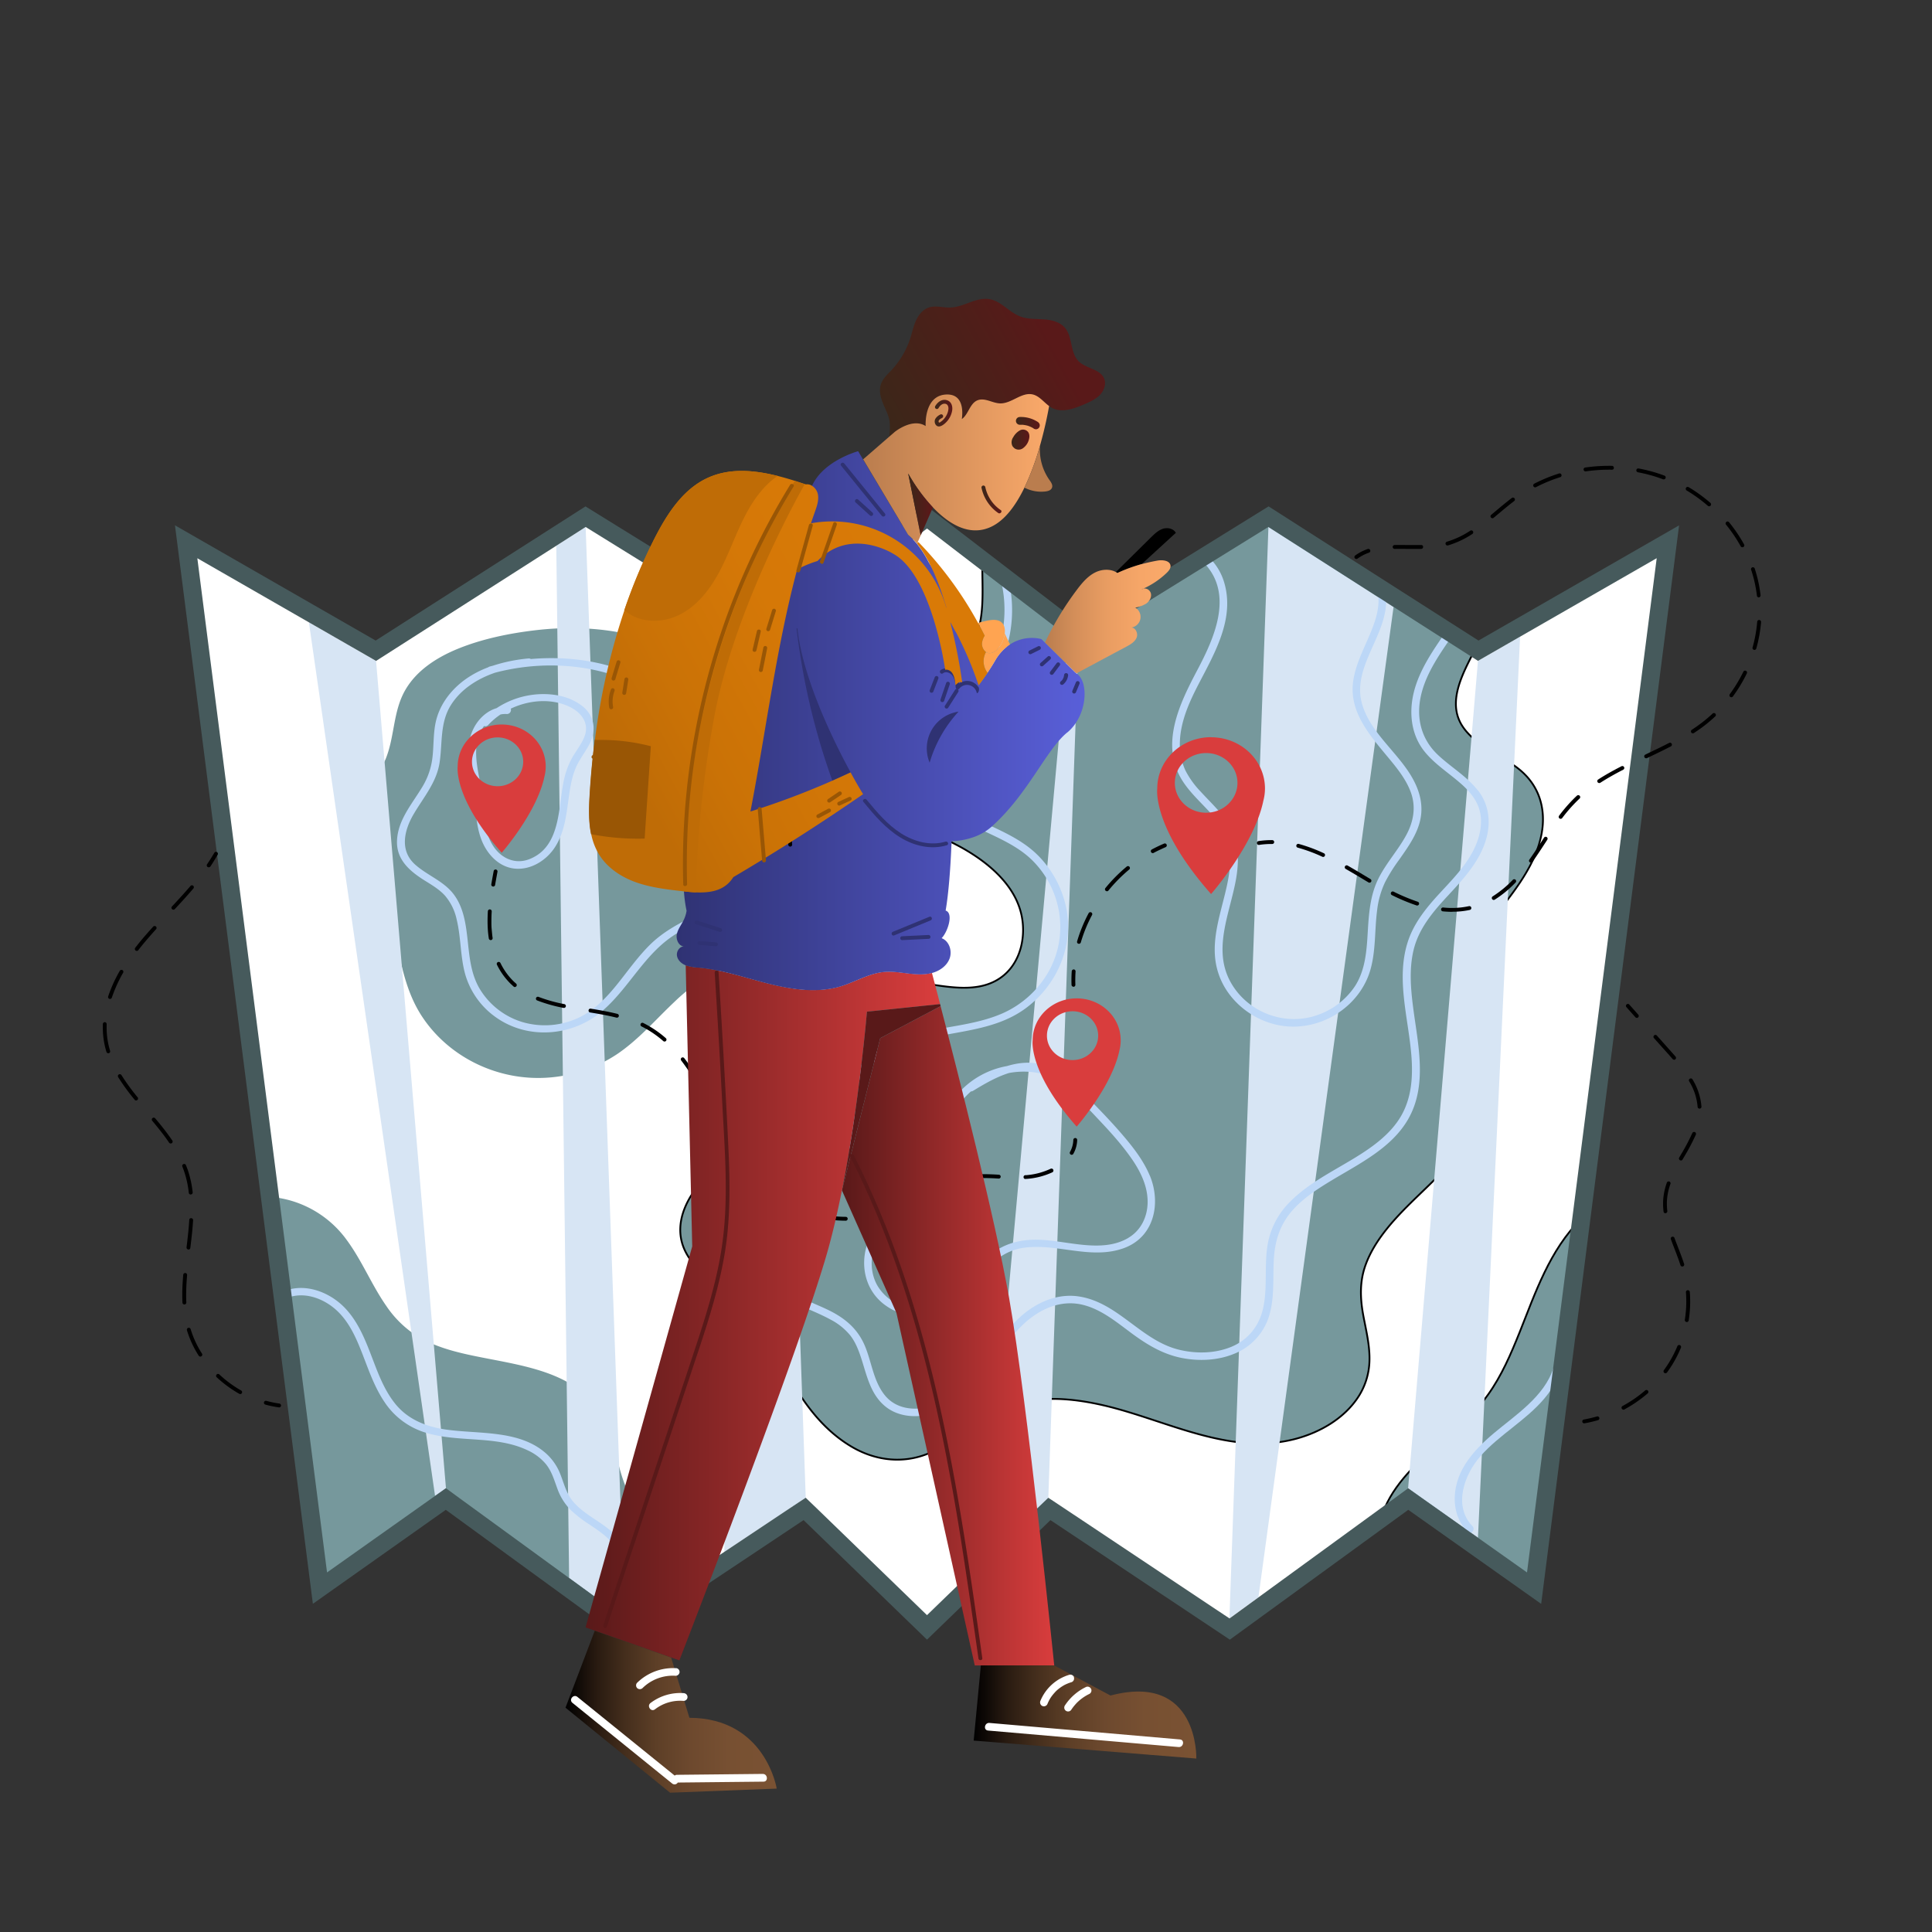 <svg xmlns="http://www.w3.org/2000/svg" xmlns:xlink="http://www.w3.org/1999/xlink" viewBox="0 0 1080 1080"><rect x="0" y="0" width="1080" height="1080" fill="#333333" stroke="none"/><defs><clipPath id="a"><rect width="1080" height="1080" fill="none"/></clipPath><clipPath id="b"><rect x="687.25" y="294.6" width="91.76" height="610.08" fill="none"/></clipPath><clipPath id="c"><rect x="787.14" y="355.93" width="62.61" height="503.64" fill="none"/></clipPath><clipPath id="d"><rect x="550.13" y="356.01" width="52.67" height="515.96" fill="none"/></clipPath><clipPath id="e"><rect x="404.88" y="347.88" width="45.52" height="519.67" fill="none"/></clipPath><clipPath id="f"><rect x="310.96" y="294.59" width="38.2" height="610.09" fill="none"/></clipPath><clipPath id="g"><rect x="172.67" y="347.88" width="76.63" height="488.38" fill="none"/></clipPath><linearGradient id="h" x1="470.64" y1="746.7" x2="589.33" y2="746.7" gradientUnits="userSpaceOnUse"><stop offset="0" stop-color="#591919"/><stop offset="1" stop-color="#d93d3d"/></linearGradient><linearGradient id="i" x1="327.33" y1="733.91" x2="525.51" y2="733.91" xlink:href="#h"/><linearGradient id="j" x1="544.3" y1="957.02" x2="668.8" y2="957.02" gradientUnits="userSpaceOnUse"><stop offset="0"/><stop offset="0.02" stop-color="#050302"/><stop offset="0.15" stop-color="#291b11"/><stop offset="0.29" stop-color="#462f1d"/><stop offset="0.43" stop-color="#5d3f27"/><stop offset="0.59" stop-color="#6d492e"/><stop offset="0.77" stop-color="#775032"/><stop offset="1" stop-color="#7a5233"/></linearGradient><linearGradient id="k" x1="316.12" y1="956.86" x2="434.2" y2="956.86" xlink:href="#j"/><linearGradient id="l" x1="378.23" y1="402.85" x2="606.28" y2="402.85" gradientUnits="userSpaceOnUse"><stop offset="0" stop-color="#2f3273"/><stop offset="1" stop-color="#595fd9"/></linearGradient><linearGradient id="m" x1="584.11" y1="344.81" x2="654.34" y2="344.81" gradientUnits="userSpaceOnUse"><stop offset="0" stop-color="#ba7d4e"/><stop offset="0.23" stop-color="#d38e59"/><stop offset="0.5" stop-color="#e99d62"/><stop offset="0.76" stop-color="#f6a668"/><stop offset="1" stop-color="#faa96a"/></linearGradient><linearGradient id="n" x1="493.08" y1="237.1" x2="599.29" y2="178.85" gradientUnits="userSpaceOnUse"><stop offset="0" stop-color="#3b2719"/><stop offset="0.66" stop-color="#511d19"/><stop offset="0.87" stop-color="#591919"/></linearGradient><linearGradient id="o" x1="482.52" y1="262.22" x2="586.46" y2="262.22" gradientUnits="userSpaceOnUse"><stop offset="0" stop-color="#ba7d4e"/><stop offset="1" stop-color="#faa96a"/></linearGradient><linearGradient id="p" x1="507.66" y1="282.01" x2="521.51" y2="282.01" xlink:href="#n"/><linearGradient id="q" x1="548.65" y1="279.2" x2="559.8" y2="279.2" xlink:href="#n"/><linearGradient id="r" x1="565.48" y1="245.75" x2="575.45" y2="245.75" xlink:href="#n"/><linearGradient id="s" x1="522.47" y1="230.94" x2="532.32" y2="230.94" xlink:href="#n"/><linearGradient id="t" x1="567.94" y1="236.53" x2="581.26" y2="236.53" xlink:href="#n"/><linearGradient id="u" x1="342.16" y1="413.16" x2="535.08" y2="307.37" gradientUnits="userSpaceOnUse"><stop offset="0" stop-color="#bf6c06"/><stop offset="0.2" stop-color="#ca7206"/><stop offset="0.52" stop-color="#d57807"/><stop offset="0.87" stop-color="#d97a07"/></linearGradient></defs><title>onboarding1</title><g style="isolation:isolate"><g clip-path="url(#a)"><polygon points="932.37 302.86 883.96 681.28 883.96 681.31 857.56 887.74 787.17 837.97 772.02 849 687.39 910.62 586.62 843.49 518.2 909.73 449.8 843.49 393.63 880.92 349.01 910.62 249.25 837.97 178.86 887.74 150.88 668.93 104.06 302.86 210.1 363.76 327.33 288.85 433.31 354.46 518.2 289.25 549.21 313.07 603.11 354.46 709.1 288.85 824.74 362.75 826.33 363.76 932.37 302.86" fill="#fff"/><path d="M884,681.31l-26.4,206.43L787.17,838,772,849c4.49-16.68,19-30.6,32.15-41.75,10-8.51,20-16.92,27.63-27.57s12.83-22.78,17.65-34.8c8.87-22.21,16.81-46.1,34.51-63.57" fill="#76989c" stroke="#000" stroke-miterlimit="10"/><path d="M195.73,477.76a25.65,25.65,0,0,1-4-18.72c2.07-12.21,11-21.15,20.58-28.87a30,30,0,0,0,3.25-5.84c5.12-12.47,4.08-26.56,10.94-38.5,6.25-10.92,17.32-18.13,29.07-23,13.89-5.72,29.27-8.84,44.24-10.58,30.43-3.48,62.15.82,88.06,17.09a95.82,95.82,0,0,1,28.19,26.54c8,11.56,11.57,24.37,14.5,37.78,1.56,7.16,3.12,14.35,5.85,21.2,2.77,7,7.26,12.9,11.39,19.2,3.56,5.43,6.61,11.35,7,17.86a31.91,31.91,0,0,1-5.17,18.41c-7.66,12.23-20.27,19.4-33.35,25.45-7.31,3.39-14.75,6.54-21.66,10.63A98.76,98.76,0,0,0,377.07,560c-10.34,9.71-19.59,20.62-31.41,28.79a79.49,79.49,0,0,1-40.19,13.66c-27.58,1.65-54.33-11.52-69.2-33.7-7.54-11.2-10.8-23.91-13.52-36.82-2.82-13.29-5.34-27.35-13.79-38.65-4.08-5.43-9.5-9.83-13.23-15.5" fill="#76989c"/><path d="M860.44,471.58c-4.94,16.2-15.89,28.92-26.07,42.3s-19.89,28.58-17.14,45.74c2.62,16.49,14,30.81,13.58,47.9-.32,16.37-9.63,30.79-20.37,43-11.19,12.62-24.63,23.27-35.19,36.41-5.14,6.42-9.65,13.49-12.25,21.23-2.85,8.53-2.65,17.13-1.14,25.91,1.59,9,4.06,18,3.66,27.27a38.65,38.65,0,0,1-6.63,20.14c-7.77,11.52-20.9,19.19-34.52,22.82C687.54,814.1,652,793.79,617.2,785.67c-18-4.19-37.59-5.94-55.08,1-15.15,6-26.42,18.09-41.07,24.92-14.9,7-31.29,5.31-45.21-3C461.42,800,451.26,787,443,773.1c-8.57-14.43-15.88-29.83-27.55-42.33C405,719.57,388.59,712.5,382.41,698c-6.45-15.17,2.7-31.2,14-41.77,12.11-11.37,28.19-18.05,40.09-29.66,10.49-10.22,14.67-23.63,19-36.92,3.85-11.82,8.06-24.47,18.12-32.93,11.6-9.68,27-9.2,41.37-7.21,14.55,2,31.9,6.11,44.7-3.19,11.3-8.2,14.25-23.89,10.94-36.44-4-15.24-17.19-26.77-30.73-34.73-13.06-7.69-28-12.36-40.29-21.25-12-8.67-18.9-21.94-13.94-36.22,5.4-15.4,20-25,33.23-34,6.78-4.54,13.59-9.26,19-15.29,6-6.66,9.2-14.56,10.46-23.22,1.57-10.6.56-21.41.81-32.11l53.9,41.39,106-65.61,115.64,73.9c-1.06,2.07-2.14,4.11-3.15,6.16-5.85,11.68-12,25.74-3.58,37.75,7.87,11.21,22.61,15.67,32.7,24.64,11.95,10.62,14.17,25.77,9.73,40.28" fill="#76989c" stroke="#000" stroke-miterlimit="10"/><path d="M393.63,880.92,349,910.62,249.25,838l-70.39,49.77-28-218.81a68.64,68.64,0,0,1,10.26,1.8,58.73,58.73,0,0,1,32.75,22.47c8.54,11.59,13.84,25,22.06,36.78a59,59,0,0,0,15.4,15.64c6.76,4.57,14.65,7.53,22.56,9.69,28,7.64,65.6,7.48,81.91,34.9,8,13.39,8.63,29.18,14.95,43.16,6.48,14.35,19.59,24.35,31.06,35a110.81,110.81,0,0,1,11.8,12.55" fill="#76989c"/><g style="mix-blend-mode:multiply"><g clip-path="url(#b)"><polygon points="687.25 904.68 709.06 294.6 779.01 339.3 703.48 892.86 687.25 904.68" fill="#d7e5f4"/></g></g><g style="mix-blend-mode:multiply"><g clip-path="url(#c)"><polygon points="787.14 831.94 826.19 369.46 849.74 355.93 826.19 859.57 787.14 831.94" fill="#d7e5f4"/></g></g><g style="mix-blend-mode:multiply"><g clip-path="url(#d)"><polygon points="602.8 360.38 586.02 837.23 550.13 871.97 597.11 356.01 602.8 360.38" fill="#d7e5f4"/></g></g><g style="mix-blend-mode:multiply"><g clip-path="url(#e)"><polygon points="433.62 360.38 450.41 837.23 404.88 867.55 413.43 347.88 433.62 360.38" fill="#d7e5f4"/></g></g><g style="mix-blend-mode:multiply"><g clip-path="url(#f)"><polygon points="349.16 904.69 327.38 294.59 310.96 305.08 318.14 882.09 349.16 904.69" fill="#d7e5f4"/></g></g><g style="mix-blend-mode:multiply"><g clip-path="url(#g)"><polygon points="210.22 369.46 249.3 831.93 243.2 836.26 172.67 347.88 210.22 369.46" fill="#d7e5f4"/></g></g><path d="M424.28,478.42c-.95-19.1-24.6-23.68-33.22-38.27-3-5-3.38-10.93-3.74-16.57s-.75-11-2.61-16.24c-3.57-10.14-11.3-18.69-20.5-24.63-19.2-12.39-44.51-16.32-67.46-14.31a2,2,0,0,0-1.33-.32,89.78,89.78,0,0,0-20,4.09c-.56.14-1.13.28-1.69.44a2,2,0,0,0-.83.42,56.2,56.2,0,0,0-12,6.21c-8.68,6-15.29,14.65-17.4,24.76-1.29,6.2-1,12.55-1.69,18.82A40.47,40.47,0,0,1,236,440c-5.72,9.51-13.54,18.32-14.06,29.78-.49,10.64,6.89,17.07,15.49,22.46,4,2.48,8.12,4.92,11.26,8.36A30.06,30.06,0,0,1,255.28,514c2.43,10,2,20.33,4.67,30.26a44.39,44.39,0,0,0,16.86,24.13c18.13,13.16,43.34,11,59.95-3.31,15.58-13.45,23.94-33,42.31-43.72,10.09-5.89,21.69-9.64,30.87-16.91,8-6.35,14.85-15.69,14.34-26M415.84,492c-6.07,9.28-16.21,14.44-26.15,19.23-9.55,4.61-18.7,9.38-26.23,16.77-6.75,6.64-12.16,14.36-18,21.66s-12.37,14.37-21,18.77a44.46,44.46,0,0,1-32.73,2.82,42.09,42.09,0,0,1-23.12-17.75c-5.34-8.49-6.15-18.3-7.19-27.91-1-9-2.23-18.48-8-25.93-5.63-7.25-14.71-10.38-21.44-16.44-8.74-7.87-6-19.23-.7-28.19,5.56-9.45,12.75-17.65,14.45-28.71s.06-22.45,6.52-32.48c5.54-8.62,14.65-14.43,24.49-17.8,23.23-6.13,49-5.45,71.43,3.19,10.33,4,20,10,26.56,18.66a38.86,38.86,0,0,1,6.88,13.92c1.32,5.26,1.22,10.73,1.71,16.09.47,5.09,1.53,10.11,4.22,14.59a36.08,36.08,0,0,0,7.67,8.61c6.32,5.41,14.09,9.46,19.56,15.74,6.6,7.56,6.45,16.95,1.08,25.16" fill="#bcd7f7"/><path d="M325.2,394.48c-7.87-6.1-19.12-7.44-28.87-5.89a47.46,47.46,0,0,0-18.73,7.27c-5.76,1.72-10.33,6.2-13,11.62-4.7,9.58-2.19,20.32-.35,30.26,1.92,10.46,1,21.73,4.92,31.79,2.94,7.64,9.39,15,18.34,16,9.2,1,17.87-4.57,22.6-11.77,5.73-8.72,6.57-19.21,8-29.15.77-5.41,1.73-10.89,4-15.95,2-4.46,5.07-8.3,7.35-12.6,4.09-7.74,3-16-4.22-21.59m1.34,17.68c-1.52,3.62-3.93,6.81-6,10.16a44.31,44.31,0,0,0-4.94,12c-3.85,15.08-1.29,38.6-19.54,45.89-8.18,3.27-15.91-.43-20.39-7.26-5-7.59-4.95-16.94-5.74-25.56-1-10.58-5.13-21.48-3.39-32.15a22.53,22.53,0,0,1,4-9.37,2.1,2.1,0,0,0,2.3-.57,39.13,39.13,0,0,1,6.93-5.9,12.81,12.81,0,0,1,3.36-.25,2.28,2.28,0,0,0,2.35-3c9.82-4.64,21.57-5.82,31.59-1.63,7.53,3.16,12.82,9.62,9.47,17.58" fill="#bcd7f7"/><path d="M826.09,441.82c-6.18-7.95-15.28-13.13-22.54-20.07-9-8.63-11.83-20.09-9.43-31.93,2.5-12.41,10-23.24,17.15-33.63,1.51-2.19-1.78-4.86-3.31-2.64-7.11,10.31-14.41,20.9-17.52,33-2.8,10.91-1.9,23,5,32.41,5.93,8,14.88,13.29,22.22,20,3.72,3.41,7,7.33,8.78,12,2.11,5.58,1.74,11.62.07,17.25-3.51,11.84-12.34,21-20.67,30-8,8.59-15.52,17.52-19,28.67-6.57,20.88.68,42.95,2.19,64,.76,10.49.13,21.32-4.73,30.94-4,8-10.78,14.37-18.18,19.67-14.69,10.51-32.33,17.5-45.07,30.4a44.15,44.15,0,0,0-12.46,24c-1.9,11.51,0,23.3-2.36,34.76-2,10-8.18,18.3-18.17,22.34-9,3.63-19.25,3.8-28.65,1.59-21.26-5-33.91-26-55.61-29.74-11.5-2-22.57,2.38-31.25,9.43-9.58,7.78-15.93,18.06-22.93,27.87-6.78,9.5-14.45,18.64-26,23-9.92,3.75-21.88,3.52-28.93-5.11-6.42-7.85-7.38-18.47-11.14-27.5s-10.21-14.91-18.93-19.43c-8.26-4.27-17.58-7-25-12.64-9-6.78-11.3-17.19-7.25-27.29,8.55-21.3,33.85-30.58,42.73-51.56,2.35-5.57,2.87-11.35,2.83-17.3,0-6.46-.42-13,2.22-19.15,4.19-9.65,13.72-16.11,23.49-20.11,22.85-9.38,49.91-6.41,70.23-21.79,17.59-13.31,26.66-35.43,22-56.51a58.55,58.55,0,0,0-15.18-28.12c-8.59-8.82-19.87-13.69-31-18.88-10.7-5-22-11.18-27.36-21.87-5.2-10.42-1-20.58,6.33-28.88S545,394,551.48,385a76.22,76.22,0,0,0,13.06-30.56,73.46,73.46,0,0,0-1.23-32.21c-.67-2.57-4.72-1.12-4,1.43,5.93,22.51-.29,47.51-16.25,65.05-7.31,8-16.32,14.7-22.31,23.78-5.87,8.9-6.78,19.37-1.43,28.72,12.36,21.64,41.87,23.23,58.48,40.47,16.19,16.79,19.63,41.82,8.15,61.85a55.42,55.42,0,0,1-25.68,23c-12.22,5.33-25.71,6.74-38.74,9.3C500.73,580,476,590.13,473.84,613.15c-.63,6.7.42,13.5-.71,20.17a34.85,34.85,0,0,1-6.85,15c-6.78,9-16.12,15.7-24.12,23.62s-15.46,18.42-16.11,29.82c-.55,9.68,4.69,18,12.88,23.35,7.89,5.18,17.09,8,25.36,12.55a34.86,34.86,0,0,1,11,8.84c3.12,4,4.88,8.83,6.4,13.58,2.9,9.08,5,19.14,12.78,25.76,8,6.86,19.51,7,29.22,3.73,24.21-8.21,31.51-33.59,48.57-49.48,8.8-8.2,20.5-13.72,33-10.69,10.86,2.65,19.64,10.32,28.33,16.65,8.26,6,16.81,11.06,27.12,13.08,9.51,1.85,19.87,1.41,28.88-2.23a33.25,33.25,0,0,0,19.25-19.51c4-11.11,2.5-23,3.32-34.53.72-10.16,3.84-19.28,11-27,6-6.52,13.67-11.45,21.31-16.06,15.47-9.32,33.07-17.91,42.4-33.66,11.36-19.18,5.76-42.21,3.11-62.78-1.38-10.63-2.3-21.56.18-32.12,2.74-11.7,10.34-20.93,18.48-29.74,8.34-9,17-18.09,21.24-29.68,3.72-10.25,3.19-21.17-3.74-30.07" fill="#bcd7f7"/><path d="M788.83,433.7c-8.27-13.76-22.9-24.46-27.42-40.16-5.35-18.59,10.43-34.93,13.07-52.67a31.61,31.61,0,0,0-.67-12.77c-.67-2.57-4.72-1.11-4,1.44,2.38,9.1-1.08,18.22-4.68,26.58-3.53,8.2-7.71,16.48-8.78,25.39-2,16.69,9.35,29.51,19.51,41.76,5,6,10.06,12.23,12.75,19.5,3.07,8.3,1.6,16.54-2.6,24.22-4.5,8.24-11,15.36-15.25,23.72-4.94,9.65-5.58,20.29-6.21,30.83-.6,10.15-1.36,20.79-7.07,29.68a41.49,41.49,0,0,1-22,16.52c-18.71,6.1-39.31-2.84-48-19.55-9.55-18.24.24-38.27,3.47-56.8,1.59-9.09,1.71-18.68-2.35-27.24s-11.14-14.74-17.39-21.6a49.77,49.77,0,0,1-8.5-11.76,34.46,34.46,0,0,1-3.15-16.2c.41-11.22,5.07-21.75,10.2-31.68,9.22-17.84,20.78-37.19,14.44-57.75a32.2,32.2,0,0,0-6.65-11.82c-1.77-2-5.32.35-3.52,2.38,15.44,17.48,4.52,41.38-4.72,58.86-9.94,18.8-21.06,41.64-8.35,61.81,5.29,8.38,13.39,14.64,19.39,22.5,6.24,8.18,8.15,17.51,7,27.47-2.25,19.24-12.84,38.78-6.09,58.23C687.08,561.7,705,574.36,724,573.88c19.7-.5,37.11-14,42.13-32,3-10.71,2.26-21.92,3.67-32.83a49.93,49.93,0,0,1,4.46-15.89,95.32,95.32,0,0,1,7.84-12.52c5.37-7.65,11.21-15.68,12.3-25.08.91-7.78-1.55-15.16-5.58-21.86" fill="#bcd7f7"/><path d="M342.54,856.76c-7-6.53-16.63-10.39-22.62-17.93-3.44-4.34-4.67-9.63-6.65-14.64a30.21,30.21,0,0,0-7.63-11.35c-15-13.79-37.91-11-56.78-13.77-11.05-1.66-21-5.74-27.93-14.37-6.62-8.23-10-18.21-13.72-27.82-4.09-10.62-8.89-21.86-18.29-29.25-8.29-6.53-19.86-10-30.14-5.84-2.55,1-1.07,4.9,1.5,3.86,9.29-3.76,19.56-.2,26.79,5.88,8,6.74,12.16,16.65,15.78,26,3.48,9,6.64,18.16,12.12,26.26A42.22,42.22,0,0,0,237.4,800.7c18.65,5.94,39.56,1.48,57.49,10a29.22,29.22,0,0,1,10.28,7.75c3.22,4,4.58,8.73,6.29,13.4a32.48,32.48,0,0,0,7.31,12,69.68,69.68,0,0,0,10.67,8.31c4.22,2.85,8.64,5.71,12,9.48A33.21,33.21,0,0,1,344,902.53c-1.56,2.17,1.74,4.84,3.31,2.65a37.22,37.22,0,0,0-4.72-48.42" fill="#bcd7f7"/><path d="M869.63,758.69c-1.9,17.09-17,28.39-29.88,38.66-12.29,9.81-24.8,21.21-26.39,37.3-.78,8,1.28,15.71,7,21.67,1.88,1.95,4.64-1.23,2.77-3.15-10.92-11.29-4.65-28.78,4.38-39.07,10.61-12.09,25.43-20,35.81-32.33,5.45-6.47,9.58-14,10.51-22.34.29-2.62-4-3.38-4.25-.74" fill="#bcd7f7"/><path d="M642.79,657.31c-3.69-8.93-9.93-16.72-16.28-24.06-6.82-7.88-14.18-15.33-21.54-22.75-4.1-4.13-8.46-8.27-13.49-11.38a2,2,0,0,0-.84-.62l-.5-.17a33.56,33.56,0,0,0-7.1-3.07c-6.71-2-13.61-1.3-20.14.68a47.73,47.73,0,0,0-23.2,11.21,46.06,46.06,0,0,0-13.38,20.94c-2.78,9.12-.53,19.17-4.19,28-2.91,7.07-9.52,11.79-15.73,16.12s-13.07,8.84-17.49,15.18c-9.43,13.53-7.66,33.14,6.8,42.82a31.13,31.13,0,0,0,22.38,5.1c7.15-1.26,13.13-5.23,18.24-10,11-10.32,19-25.34,35.77-27.77,18.59-2.71,37.38,6.73,55.71.33,17.62-6.15,21.27-25.41,15-40.6m-12.1,34.75c-14.88,8.7-34.14,1.41-50.13,1-8.16-.22-16.21,1.28-23.09,5.62-5.74,3.62-10.34,8.66-14.74,13.64-8.67,9.8-18.67,21.62-33.8,19A26.79,26.79,0,0,1,490.68,719c-4.09-6.84-4.34-15.5-1.59-22.83,5.32-14.18,21-19.26,31.07-29.66,5.64-5.85,7.8-12.85,8.3-20.67.54-8.49,1-16.39,5.08-24.12a41.82,41.82,0,0,1,9.24-11.62,2.11,2.11,0,0,0,1.13-.3c6.29-3.82,13-7.79,20.18-10a44.89,44.89,0,0,1,11.95-.59,45.73,45.73,0,0,1,11.82,2.64,43.19,43.19,0,0,1,7.19,5c7.12,6.06,13.51,13.08,19.88,19.83s12.87,14,18.14,21.74c4.8,7.07,8.55,15.09,8.46,23.66-.07,7.93-3.6,15.68-10.84,19.92" fill="#bcd7f7"/><path d="M826.48,358.07l-117.33-75L603.44,348.52,518.2,283.08,433,348.52,327.28,283.08,210,358.07,97.81,293.65,174.9,896.54,249.2,844l99.68,72.61L449.2,849.76l69,66.82,69-66.82,100.29,66.82L787.23,844l74.29,52.57,77.1-602.89ZM853.61,879l-60.38-42.71-6.08-4.33-6,4.4-93.84,68.36L593,841.88l-7-4.63L580,843,518.2,902.88,456.38,843l-6-5.76-7,4.63-94.27,62.81-93.83-68.36-6-4.4-6.1,4.33L182.82,879,110.31,312.06l94.44,54.25,5.47,3.15,5.35-3.41,111.81-71.46,100.11,62,6.13,3.79,5.69-4.37,78.89-60.57L597.11,356l5.7,4.35,6.13-3.79,100.11-62,111.81,71.46,5.34,3.41,5.47-3.15,94.44-54.25Z" fill="#465a5c"/><path d="M677,412.09c-16.61,0-30.08,12.84-30.08,28.68,0,0-3.13,21.38,30.08,59,0,0,23.85-27.18,29.13-51.7a.47.47,0,0,1,0-.09,27.79,27.79,0,0,0,1-7.16c0-15.84-13.47-28.68-30.11-28.68m-2.77,42.18c-9.66,0-17.51-7.47-17.51-16.69s7.85-16.67,17.51-16.67,17.5,7.46,17.5,16.67-7.84,16.69-17.5,16.69" fill="#d93d3d"/><path d="M601.87,558.09c-13.59,0-24.61,10.5-24.61,23.46,0,0-2.56,17.49,24.61,48.23,0,0,19.52-22.24,23.83-42.3a.21.21,0,0,1,0-.07,22.75,22.75,0,0,0,.77-5.86c0-13-11-23.46-24.63-23.46m-2.27,34.5c-7.9,0-14.32-6.1-14.32-13.65s6.42-13.64,14.32-13.64,14.32,6.11,14.32,13.64-6.42,13.65-14.32,13.65" fill="#d93d3d"/><path d="M280.46,405c-13.59,0-24.61,10.5-24.61,23.46,0,0-2.56,17.49,24.61,48.23,0,0,19.51-22.24,23.83-42.3a.21.21,0,0,1,0-.07,22.75,22.75,0,0,0,.77-5.86c0-13-11-23.46-24.63-23.46m-2.27,34.5c-7.9,0-14.32-6.1-14.32-13.65s6.42-13.64,14.32-13.64,14.32,6.11,14.32,13.64-6.42,13.65-14.32,13.65" fill="#d93d3d"/><path d="M275.7,495.57l-.18,0a1.07,1.07,0,0,1-.88-1.24c.42-2.49.88-5,1.34-7.46a1.08,1.08,0,0,1,2.12.39c-.45,2.47-.91,4.95-1.33,7.43a1.08,1.08,0,0,1-1.07.9"/><path d="M472.77,682.38h0a74.23,74.23,0,0,1-15.16-1.64,1.08,1.08,0,0,1-.83-1.29,1.09,1.09,0,0,1,1.28-.83,71.43,71.43,0,0,0,14.72,1.6,1.08,1.08,0,1,1,0,2.16m15-1.51a1.09,1.09,0,0,1-1.06-.85,1.08,1.08,0,0,1,.83-1.28,63.84,63.84,0,0,0,12.59-4l1.42-.65a1.09,1.09,0,0,1,1.44.52,1.07,1.07,0,0,1-.52,1.43c-.48.23-1,.46-1.46.67a66.21,66.21,0,0,1-13,4.19l-.22,0m-44.18-4.78a1,1,0,0,1-.44-.1A65.54,65.54,0,0,1,430,668.16a1.08,1.08,0,1,1,1.32-1.71A63.22,63.22,0,0,0,444,674a1.08,1.08,0,0,1-.45,2.07m71.63-7.2a1.08,1.08,0,0,1-.54-2A106.87,106.87,0,0,1,528.18,660a1.08,1.08,0,0,1,.8,2,106.57,106.57,0,0,0-13.27,6.76,1.08,1.08,0,0,1-.54.15m58.11-9.83a1.08,1.08,0,0,1-.07-2.16l.56,0a39,39,0,0,0,13.54-3.58,1.08,1.08,0,1,1,.93,2A41.28,41.28,0,0,1,573.93,659l-.58,0h-.07m-15-.17h-.06a131.56,131.56,0,0,0-14.91-.16,1.12,1.12,0,0,1-1.16-1,1.08,1.08,0,0,1,1-1.15,133.59,133.59,0,0,1,15.17.15,1.08,1.08,0,0,1,0,2.16m-138.37-1a1.1,1.1,0,0,1-.83-.38,102.47,102.47,0,0,1-8.8-12.39,1.08,1.08,0,1,1,1.84-1.13,100.39,100.39,0,0,0,8.62,12.13,1.07,1.07,0,0,1-.83,1.77m-16-25.42a1.09,1.09,0,0,1-1-.59c-1.47-2.88-2.9-5.77-4.33-8.66l-2.4-4.82a1.08,1.08,0,1,1,1.93-1c.81,1.6,1.61,3.22,2.4,4.83,1.43,2.88,2.86,5.77,4.32,8.63a1.08,1.08,0,0,1-.46,1.46,1.11,1.11,0,0,1-.49.12M390,605.75a1.08,1.08,0,0,1-.93-.53,116.46,116.46,0,0,0-8.28-12.4,1.08,1.08,0,1,1,1.71-1.32A117.57,117.57,0,0,1,391,604.12a1.08,1.08,0,0,1-.93,1.63m-18.59-23.52a1.09,1.09,0,0,1-.71-.27,57.07,57.07,0,0,0-12.22-8.22,1.08,1.08,0,0,1,.95-1.93,59.14,59.14,0,0,1,12.69,8.52,1.08,1.08,0,0,1-.71,1.9m-26.62-13.37a1.09,1.09,0,0,1-.26,0c-4.52-1.12-9.15-2-14.69-2.88a1.08,1.08,0,0,1-.89-1.24,1.05,1.05,0,0,1,1.24-.89c5.6.92,10.27,1.77,14.86,2.91a1.08,1.08,0,0,1-.26,2.13m-29.62-5.47a.75.75,0,0,1-.21,0,86.09,86.09,0,0,1-14.66-4.12,1.08,1.08,0,1,1,.79-2,83.75,83.75,0,0,0,14.3,4,1.08,1.08,0,0,1,.84,1.28,1.07,1.07,0,0,1-1.06.86m-27.37-11.65a1.05,1.05,0,0,1-.71-.27c-.54-.46-1.07-1-1.59-1.45a39.21,39.21,0,0,1-7.76-10.76,1.08,1.08,0,0,1,1.94-1A36.89,36.89,0,0,0,287,548.47c.49.47,1,.93,1.5,1.37a1.08,1.08,0,0,1,.11,1.52,1.06,1.06,0,0,1-.81.38m-13.49-26.22a1.07,1.07,0,0,1-1.06-.92c-.25-1.64-.44-3.33-.55-5s-.15-3.16-.15-4.79.06-3.58.17-5.45a1.1,1.1,0,0,1,1.15-1,1.07,1.07,0,0,1,1,1.14c-.12,1.83-.17,3.62-.17,5.32s0,3.14.15,4.64.28,3.24.52,4.83a1.08,1.08,0,0,1-.9,1.23h-.17"/><path d="M599.08,645.53a1.06,1.06,0,0,1-.52-.13,1.08,1.08,0,0,1-.42-1.47,14.49,14.49,0,0,0,1.85-6.72,1.09,1.09,0,0,1,1.1-1.05,1.08,1.08,0,0,1,1.06,1.1A16.69,16.69,0,0,1,600,645a1.1,1.1,0,0,1-.95.55"/><path d="M600.07,551.58a1.08,1.08,0,0,1-1.08-1,72.66,72.66,0,0,1,.12-7.67,1.13,1.13,0,0,1,1.14-1,1.08,1.08,0,0,1,1,1.15,71.23,71.23,0,0,0-.11,7.45,1.09,1.09,0,0,1-1,1.12Z"/><path d="M603.14,527.56a1,1,0,0,1-.3,0,1.07,1.07,0,0,1-.73-1.34,83.22,83.22,0,0,1,6.41-15.68,1.08,1.08,0,1,1,1.91,1,81.27,81.27,0,0,0-6.25,15.28,1.08,1.08,0,0,1-1,.77m15.58-29.4a1.07,1.07,0,0,1-.83-1.76,87.45,87.45,0,0,1,11.9-12,1.08,1.08,0,1,1,1.38,1.66,85.39,85.39,0,0,0-11.61,11.75,1.08,1.08,0,0,1-.84.4"/><path d="M644.34,476.88a1.08,1.08,0,0,1-.51-2c2.25-1.21,4.57-2.32,6.91-3.31a1.08,1.08,0,0,1,.84,2c-2.27,1-4.54,2.05-6.72,3.22a1.08,1.08,0,0,1-.52.13"/><path d="M703.65,472.32a1.08,1.08,0,0,1-.16-2.14,47.82,47.82,0,0,1,7.7-.55,1.08,1.08,0,0,1,0,2.16,1.14,1.14,0,0,1-.37,0,46.43,46.43,0,0,0-7,.52h-.16"/><path d="M811.76,509.71c-1.71,0-3.46-.09-5.22-.26a1.08,1.08,0,0,1,.22-2.15,45.71,45.71,0,0,0,14.39-.75,1.08,1.08,0,1,1,.46,2.11,45.6,45.6,0,0,1-9.85,1m-19.55-3.47a1.4,1.4,0,0,1-.34-.05,109.77,109.77,0,0,1-13.79-5.76,1.08,1.08,0,0,1,.95-1.94,106.5,106.5,0,0,0,13.53,5.65,1.08,1.08,0,0,1-.35,2.1M835,503.07a1.06,1.06,0,0,1-.91-.51,1.07,1.07,0,0,1,.34-1.48,59.64,59.64,0,0,0,11.21-9.22,1.08,1.08,0,1,1,1.55,1.5,61.82,61.82,0,0,1-11.62,9.55,1,1,0,0,1-.57.16m-69.44-9.64a1.08,1.08,0,0,1-.55-.15l-1.83-1.09c-3.55-2.14-7.21-4.34-10.91-6.44a1.09,1.09,0,0,1-.4-1.48,1.07,1.07,0,0,1,1.47-.4c3.72,2.12,7.39,4.32,10.94,6.46l1.83,1.09a1.08,1.08,0,0,1-.55,2m90.25-11.19a1,1,0,0,1-.63-.2,1.06,1.06,0,0,1-.25-1.5l.59-.84c2.21-3.16,4.37-6.47,6.45-9.66l1.16-1.78a1.08,1.08,0,1,1,1.81,1.18l-1.16,1.78c-2.09,3.21-4.25,6.53-6.49,9.72l-.6.85a1.09,1.09,0,0,1-.88.45m-116.14-3.19a1,1,0,0,1-.45-.1,88.63,88.63,0,0,0-13.7-5.08,1.08,1.08,0,1,1,.56-2.08,89.51,89.51,0,0,1,14,5.2,1.08,1.08,0,0,1-.45,2.06m132.77-21.32a1.09,1.09,0,0,1-.66-.22,1.08,1.08,0,0,1-.2-1.51,87.26,87.26,0,0,1,8.7-10c.42-.41.84-.81,1.27-1.2A1.08,1.08,0,1,1,883,446.4c-.42.39-.83.77-1.23,1.17a84.74,84.74,0,0,0-8.49,9.73,1.06,1.06,0,0,1-.86.43m21.58-20a1.08,1.08,0,0,1-.59-2c3.72-2.41,8-4.82,13-7.39a1.08,1.08,0,1,1,1,1.92c-4.93,2.54-9.11,4.92-12.77,7.28a1,1,0,0,1-.58.18m26.17-13.84a1.08,1.08,0,0,1-.47-2.06c4.11-2,8.77-4.17,13.27-6.51a1.08,1.08,0,0,1,1,1.92c-4.53,2.35-9.2,4.58-13.33,6.54a1.11,1.11,0,0,1-.46.11m26.11-13.94a1.08,1.08,0,0,1-.59-2c2.3-1.51,4.48-3.07,6.47-4.64,1.74-1.37,3.44-2.83,5.06-4.34a1.08,1.08,0,1,1,1.47,1.57c-1.66,1.56-3.41,3.06-5.19,4.47-2,1.6-4.27,3.2-6.62,4.74a1.11,1.11,0,0,1-.6.18m21.49-20.16a1.11,1.11,0,0,1-.64-.21,1.08,1.08,0,0,1-.23-1.51,81.49,81.49,0,0,0,7.55-12.49,1.08,1.08,0,1,1,1.94.94,83,83,0,0,1-7.75,12.83,1.07,1.07,0,0,1-.87.44m12.9-26.49a1,1,0,0,1-.29,0,1.09,1.09,0,0,1-.75-1.33,77.2,77.2,0,0,0,2.59-14.36,1.09,1.09,0,0,1,1.16-1,1.08,1.08,0,0,1,1,1.16,79,79,0,0,1-2.66,14.76,1.07,1.07,0,0,1-1,.79m2.4-29.34a1.08,1.08,0,0,1-1.07-1q-.15-1.32-.36-2.64a72.81,72.81,0,0,0-2.79-11.58,1.08,1.08,0,1,1,2-.68A74.09,74.09,0,0,1,983.79,330c.15.91.27,1.82.38,2.73a1.09,1.09,0,0,1-1,1.2h-.12m-191.21-27.1-4.62,0c-2.56,0-5.11-.06-7.61,0a1.08,1.08,0,1,1,0-2.16c2.53-.05,5.1,0,7.68,0,1.53,0,3,0,4.59,0,.85,0,1.7,0,2.55,0a1,1,0,0,1,1.1,1.06,1.08,1.08,0,0,1-1.07,1.1c-.85,0-1.71,0-2.57,0M974,305.93a1.08,1.08,0,0,1-.94-.55,82.08,82.08,0,0,0-8.19-12.09,1.08,1.08,0,0,1,1.68-1.37,84.28,84.28,0,0,1,8.4,12.41,1.08,1.08,0,0,1-.42,1.47,1.12,1.12,0,0,1-.53.13m-164.88-1a1.08,1.08,0,0,1-.3-2.11,49.27,49.27,0,0,0,13.07-6.16,1.08,1.08,0,0,1,1.17,1.82,51.31,51.31,0,0,1-13.64,6.41,1,1,0,0,1-.3,0m25.17-15.2a1.09,1.09,0,0,1-.83-.39,1.07,1.07,0,0,1,.14-1.52l2.65-2.21c2.87-2.41,5.84-4.89,8.86-7.19a1.08,1.08,0,1,1,1.31,1.72c-3,2.27-5.93,4.74-8.79,7.12l-2.65,2.22a1.09,1.09,0,0,1-.69.25m121.12-6.67a1.09,1.09,0,0,1-.71-.27,82.92,82.92,0,0,0-11.83-8.56,1.08,1.08,0,0,1,1.11-1.86,86,86,0,0,1,12.14,8.79,1.08,1.08,0,0,1,.11,1.52,1.09,1.09,0,0,1-.82.38M858.2,272.42a1.08,1.08,0,0,1-1-.58,1.09,1.09,0,0,1,.46-1.46,88.05,88.05,0,0,1,13.86-5.7,1.08,1.08,0,0,1,.65,2.06,85,85,0,0,0-13.51,5.56,1.11,1.11,0,0,1-.5.12M930.06,268a1,1,0,0,1-.38-.07A83.35,83.35,0,0,0,915.6,264a1.1,1.1,0,0,1-.87-1.26,1.07,1.07,0,0,1,1.26-.86,84.92,84.92,0,0,1,14.45,4,1.08,1.08,0,0,1-.38,2.09m-43.75-4.47a1.08,1.08,0,0,1-.15-2.15,93.41,93.41,0,0,1,14.94-.94,1.08,1.08,0,0,1,1.06,1.1,1,1,0,0,1-1.1,1.06,91.56,91.56,0,0,0-14.6.92h-.15"/><path d="M758.2,312.47a1.08,1.08,0,0,1-.87-.45,1.06,1.06,0,0,1,.24-1.5,26.32,26.32,0,0,1,7-3.62,1.07,1.07,0,0,1,1.37.66,1.08,1.08,0,0,1-.66,1.38,24.5,24.5,0,0,0-6.41,3.33,1.18,1.18,0,0,1-.64.2"/><path d="M116.65,484.82a1.14,1.14,0,0,1-.61-.18,1.08,1.08,0,0,1-.28-1.5c1.43-2.12,2.76-4.25,4-6.34a1.08,1.08,0,1,1,1.87,1.07c-1.22,2.14-2.58,4.32-4,6.48a1.06,1.06,0,0,1-.89.47"/><path d="M134.26,779.27a1,1,0,0,1-.53-.14,65.88,65.88,0,0,1-12.62-9.26,1.08,1.08,0,0,1,1.47-1.58,63.83,63.83,0,0,0,12.21,9,1.08,1.08,0,0,1,.41,1.47,1.09,1.09,0,0,1-.94.55M112,758.34a1.09,1.09,0,0,1-.91-.49,57.08,57.08,0,0,1-6.59-14.23,1.09,1.09,0,0,1,.73-1.35,1.08,1.08,0,0,1,1.34.72,54.72,54.72,0,0,0,6.34,13.69,1.07,1.07,0,0,1-.33,1.49,1,1,0,0,1-.58.17m-8.93-29.15a1.07,1.07,0,0,1-1.08-1c-.07-1.43-.1-2.87-.1-4.3,0-3.4.18-7.08.54-11.26a1.09,1.09,0,0,1,1.17-1,1.07,1.07,0,0,1,1,1.17c-.36,4.11-.53,7.73-.53,11.07,0,1.4,0,2.8.1,4.2a1.09,1.09,0,0,1-1,1.13h0m2.18-30.75h-.13a1.07,1.07,0,0,1-.94-1.2c.6-4.9,1.21-10.12,1.52-15.29a1,1,0,0,1,1.14-1,1.07,1.07,0,0,1,1,1.14c-.31,5.23-.93,10.49-1.53,15.42a1.08,1.08,0,0,1-1.07,1m1.27-30.77a1.08,1.08,0,0,1-1.08-1,55.65,55.65,0,0,0-2.67-12.16q-.44-1.26-.93-2.49a1.08,1.08,0,0,1,2-.81c.34.86.66,1.72,1,2.6a58,58,0,0,1,2.77,12.62,1.08,1.08,0,0,1-.95,1.2h-.12M95.43,639.23a1.08,1.08,0,0,1-.9-.47c-3-4.45-6.44-8.64-9.35-12.14a1.08,1.08,0,1,1,1.65-1.38c3,3.54,6.39,7.78,9.49,12.3a1.09,1.09,0,0,1-.29,1.51,1.11,1.11,0,0,1-.6.18M76.1,615.16a1,1,0,0,1-.84-.4,121.85,121.85,0,0,1-9.16-12.57,1.08,1.08,0,1,1,1.83-1.14,122,122,0,0,0,9,12.35,1.08,1.08,0,0,1-.84,1.76M60.5,588.77a1.08,1.08,0,0,1-1-.77c-.46-1.51-.84-3-1.15-4.56a46.16,46.16,0,0,1-.87-9c0-.69,0-1.37,0-2.06a1.18,1.18,0,0,1,1.13-1,1.08,1.08,0,0,1,1,1.13c0,.65,0,1.31,0,2a44.18,44.18,0,0,0,.83,8.55c.29,1.44.66,2.91,1.1,4.35a1.09,1.09,0,0,1-.72,1.35,1.13,1.13,0,0,1-.32,0m1-30.34a1,1,0,0,1-.34-.06,1.07,1.07,0,0,1-.69-1.36,79.82,79.82,0,0,1,6.45-14.24,1.08,1.08,0,1,1,1.87,1.07,78.2,78.2,0,0,0-6.27,13.85,1.08,1.08,0,0,1-1,.74m14.94-26.86a1.08,1.08,0,0,1-.86-1.74q1.76-2.28,3.59-4.47c1.9-2.27,4-4.67,6.45-7.36a1.09,1.09,0,0,1,1.53-.07,1.08,1.08,0,0,1,.07,1.52c-2.42,2.67-4.51,5.06-6.39,7.3q-1.8,2.14-3.54,4.4a1.06,1.06,0,0,1-.85.42M96.9,508.51a1.09,1.09,0,0,1-.73-.29,1.08,1.08,0,0,1,0-1.53c3.33-3.57,6.89-7.42,10.3-11.42a1.08,1.08,0,0,1,1.52-.13,1.09,1.09,0,0,1,.12,1.53c-3.43,4-7,7.91-10.37,11.49a1.07,1.07,0,0,1-.79.35"/><path d="M156,786.73l-.15,0a60.08,60.08,0,0,1-7.54-1.56,1.08,1.08,0,0,1,.58-2.08,60.94,60.94,0,0,0,7.27,1.51,1.08,1.08,0,0,1-.16,2.15"/><path d="M915,569a1.12,1.12,0,0,1-.81-.36l-5-5.63a1.08,1.08,0,1,1,1.61-1.44l5,5.63a1.08,1.08,0,0,1-.08,1.52,1.06,1.06,0,0,1-.72.28"/><path d="M907.48,788a1.08,1.08,0,0,1-.51-2,72,72,0,0,0,12.7-8.73,1.08,1.08,0,0,1,1.41,1.64,74.52,74.52,0,0,1-13.08,9,1.08,1.08,0,0,1-.52.13M931,767.65a1.07,1.07,0,0,1-.64-.21,1.09,1.09,0,0,1-.24-1.51c.56-.77,1.11-1.54,1.63-2.33a64.16,64.16,0,0,0,5.91-11.07,1.08,1.08,0,1,1,2,.82,66.07,66.07,0,0,1-6.1,11.45c-.54.81-1.1,1.62-1.68,2.41a1.07,1.07,0,0,1-.87.44M942.91,739h-.17a1.09,1.09,0,0,1-.91-1.24,65.19,65.19,0,0,0,.82-10.25c0-1.69-.07-3.41-.2-5.11a1.06,1.06,0,0,1,1-1.16,1.1,1.1,0,0,1,1.16,1c.14,1.77.21,3.55.21,5.29a67.21,67.21,0,0,1-.84,10.59,1.07,1.07,0,0,1-1.06.91M940.39,708a1.09,1.09,0,0,1-1-.74c-1-3.14-2.23-6.31-3.41-9.38-.68-1.76-1.36-3.52-2-5.29a1.08,1.08,0,0,1,2-.74c.64,1.75,1.31,3.51,2,5.26,1.19,3.09,2.42,6.29,3.46,9.48a1.09,1.09,0,0,1-.7,1.36,1,1,0,0,1-.33,0M931,678.22a1.08,1.08,0,0,1-1.07-1,38.27,38.27,0,0,1-.26-4.35,32.9,32.9,0,0,1,.26-4.12,35.4,35.4,0,0,1,1.78-7.43,1.08,1.08,0,1,1,2,.71,34,34,0,0,0-1.68,7,30.5,30.5,0,0,0-.24,3.85,33.9,33.9,0,0,0,.25,4.1,1.09,1.09,0,0,1-.95,1.2H931m8.63-29.48a1,1,0,0,1-.54-.14,1.08,1.08,0,0,1-.4-1.48l.94-1.61A114.83,114.83,0,0,0,946,633.42a1.1,1.1,0,0,1,1.43-.57,1.08,1.08,0,0,1,.56,1.42,117.9,117.9,0,0,1-6.5,12.32l-.94,1.61a1.07,1.07,0,0,1-.93.54m10.43-29a1.07,1.07,0,0,1-1.07-1,32.42,32.42,0,0,0-4.73-14.27,1.08,1.08,0,0,1,.4-1.48,1.07,1.07,0,0,1,1.47.39,34.4,34.4,0,0,1,5,15.22,1.06,1.06,0,0,1-1,1.14H950M935.85,592.4A1.12,1.12,0,0,1,935,592q-1.63-1.89-3.29-3.73l-7.13-7.95a1.08,1.08,0,0,1,.09-1.53,1.07,1.07,0,0,1,1.52.09l7.13,8c1.1,1.23,2.22,2.48,3.32,3.75a1.09,1.09,0,0,1-.11,1.53,1.13,1.13,0,0,1-.71.26"/><path d="M885.55,795.66a1.08,1.08,0,0,1-.18-2.14,69.87,69.87,0,0,0,7.25-1.69,1.08,1.08,0,1,1,.6,2.07,71.54,71.54,0,0,1-7.47,1.74l-.2,0"/><path d="M589.33,931H544.9L501.12,733.93l-30.48-68.52v0l.05-.13,21.36-84.93,33.74-17.93c9.54,36.67,30.54,119.06,38.32,163.23,10.21,58,25.22,205.37,25.22,205.37" fill="url(#h)"/><path d="M525.51,561.3l-40.87,4.21s-4.32,51.38-13.95,99.75l-.05.13v0c-2.24,11.25-4.77,22.36-7.6,32.59-15,54.26-83.27,230.19-83.27,230.19l-4.6-1.62-42.7-15-5.14-1.82,59.63-213-3.65-157.18a26.65,26.65,0,0,0,7.48,1.32c13.43,1.3,26.28,5.85,39.37,9.09s27,5.21,39.92,1.32c8.14-2.46,15.68-7.17,24.13-8,4.47-.41,8.94.33,13.39.84s9,.87,13.35-.28c0,0,1.75,6.55,4.56,17.33" fill="url(#i)"/><path d="M620.76,947.81c49.42-13,48,35.23,48,35.23L544.3,973l4-42h41Z" fill="url(#j)"/><path d="M525.79,562.4l-33.74,17.93-21.36,84.93c9.63-48.37,13.95-99.75,13.95-99.75l40.87-4.21c.08.37.19.73.28,1.1" fill="#591919"/><path d="M434.2,999.84l-59.63,2.29-58.45-47.52,16.35-43,42.7,15,10.2,33.64c42.63.21,48.83,39.63,48.83,39.63" fill="url(#k)"/><path d="M406.45,627q-1.89-37.05-4.19-74.08-.28-4.73-.59-9.44a1.08,1.08,0,0,0-2.15.19q2.34,36.84,4.27,73.72c1.27,24.26,3.28,48.83.57,73.07-2.64,23.71-10.17,46.48-17.65,69q-11.62,35-23.24,70-11.69,35.17-23.36,70.35l-2.88,8.66c-.43,1.3,1.52,2.24,2,.92q11.73-35.34,23.47-70.69L386.13,768c7.46-22.48,15.41-45,19.18-68.49,3.84-24,2.36-48.38,1.14-72.54" fill="#591919"/><path d="M540.85,870.35c-2.92-18.86-6.08-37.69-9.71-56.43-3.59-18.52-7.63-37-12.36-55.22s-10.17-36.47-16.51-54.31a499.14,499.14,0,0,0-21.9-52.33c-1-2.12-2.1-4.24-3.17-6.34-.62-1.23-2.65-.49-2,.75a490.41,490.41,0,0,1,22.57,51.8c6.54,17.67,12.16,35.66,17.07,53.85S524,789,527.71,807.62s7,37.36,9.93,56.13,5.66,37.54,8.32,56.34l1,7c.2,1.37,2.35,1.19,2.15-.19-2.66-18.87-5.33-37.74-8.25-56.58" fill="#591919"/><path d="M529.57,470.3v.52a41.95,41.95,0,0,1-56.68-20.33q4.8-3.24,9.57-6.55c4.49,7.48,8,12.53,9.41,13.89,4.41,4.19,21,12.27,37.7,12.47"/><path d="M534.19,353.18c-.48.24-1,.5-1.43.78-.49-2-1-4.13-1.55-6.24,1,1.79,2,3.63,3,5.46" fill="#4c7cd4"/><path d="M596.53,409.49c-11.71,9.62-21.6,33.94-41.76,52.23a30.83,30.83,0,0,1-9.85,6,40.81,40.81,0,0,1-13,2.51c0,.21,0,.41,0,.62-.56,14.13-1.62,28.38-3.3,38.17,4.6,1.45,1.16,12-2.25,15.42,4.19,1.58,6,7,4.51,11.23s-5.61,7.11-9.93,8.25-8.9.83-13.35.29-8.92-1.26-13.39-.85c-8.45.78-16,5.49-24.13,8-12.89,3.89-26.83,1.95-39.92-1.32s-25.94-7.79-39.37-9.09a26.65,26.65,0,0,1-7.48-1.32c-2.35-.93-4.49-2.87-4.88-5.38s1.54-5.33,4.08-5.2c-3.06,0-4.79-3.87-4.14-6.87s2.72-5.49,4-8.27a17.66,17.66,0,0,0,1.43-4.78c-3.11-14.79-1.45-30.24,1.62-44.92,1.17-5.6,2.55-11.15,4-16.68.73-2.85,1.51-5.68,2.27-8.53,2.41-8.9,4.81-17.82,7.27-26.72,4.89-17.63,10-35.19,15.56-52.6,5.44-16.87,11.23-33.71,18.16-50,5.68-13.35,12.42-26.4,21.36-37.85-.06,0-.1-.1-.17-.15,6.33-14.21,25.84-19.46,25.84-19.46l2.78,4.69L507.66,299a33.83,33.83,0,0,1,4.11,4.1,1.24,1.24,0,0,1,.28.28l.13.2a4.79,4.79,0,0,1,.43.47,62.7,62.7,0,0,1,6.48,10.13c1.71,2.79,3.37,5.62,4.95,8.47a232.24,232.24,0,0,1,18.55,43.27q2.65,8.35,4.65,16.91c1.42-1.86,3-4.06,4.79-6.72,1.34-2,2.77-4.3,4.28-6.87a27.06,27.06,0,0,1,8.27-9,22.46,22.46,0,0,1,17.54-3l2,1.95,17.23,17a3.37,3.37,0,0,1,.37.24c7.11,4.49,6.33,23.65-5.18,33.09" fill="url(#l)"/><path d="M564.58,360.24a27.2,27.2,0,0,0-8.27,9c-1.51,2.57-2.94,4.84-4.28,6.87a10.64,10.64,0,0,1-.86-11.62,3.57,3.57,0,0,0,1.83.65,6.08,6.08,0,0,0,4.52-2.23,15.15,15.15,0,0,0,4.14-8.79Z" fill="#ffa451"/><path d="M445.74,351.26c2.76,25.62,17.54,58.12,29.76,80.52-3.39,1.58-6.78,3.14-10.21,4.63a381.43,381.43,0,0,1-20-85.11Z" fill="#2f3273"/><path d="M657.31,297.86c-6.37,5.81-12.72,11.67-19.1,17.48a89,89,0,0,0-13.64,5,5.5,5.5,0,0,0-.83-.52l19.66-19.42c2-1.94,4-3.93,6.65-4.79s5.94-.16,7.26,2.26"/><path d="M638.21,315.34c3-.8,6-1.47,9-2,2.85-.45,6.85.05,7.13,2.92.13,1.53-1,2.85-2.1,3.93a46.29,46.29,0,0,1-13,8.81,2.59,2.59,0,0,0-1.06.5,7.9,7.9,0,0,0,1.06-.5,3.74,3.74,0,0,1,4.1,2.66c.54,2.16-.75,4.43-2.56,5.72a16.6,16.6,0,0,1-6.2,2.27A6,6,0,0,1,632,350.83c2.59-.41,4.36,3.11,3.39,5.55s-3.45,3.87-5.79,5.12c-9.26,4.94-18.57,9.93-27.84,14.9l-.36-.24-17.24-17a169.61,169.61,0,0,1,17.79-29.42c2.88-3.83,6.05-7.65,10.33-9.77,3.59-1.77,8.12-2.05,11.51-.19a5.5,5.5,0,0,1,.83.52,89,89,0,0,1,13.64-5" fill="url(#m)"/><path d="M551.17,364.5a5.81,5.81,0,0,1-2.18-5.4,9.9,9.9,0,0,1,1.44-3.74c-1.21-2.42-2.44-4.79-3.76-7.15,1.75-.49,3.52-.93,5.32-1.27,2.81-.58,6.11-.82,8.12,1.19,1.51,1.51,1.81,3.89,1.55,6a15.12,15.12,0,0,1-4.14,8.79,6.08,6.08,0,0,1-4.52,2.23,3.57,3.57,0,0,1-1.83-.65" fill="#ffa451"/><path d="M535.83,397.81a71.87,71.87,0,0,0-16.16,28.53,20.76,20.76,0,0,1,16.16-28.53" fill="#2f3273"/><path d="M528.56,470.47c-8.43,2.54-17.53,0-24.78-4.55-7.69-4.87-13.65-12-19.37-18.92-.88-1.06-2.65.18-1.77,1.25,6.07,7.37,12.38,14.81,20.6,19.86,7.71,4.75,17.23,7.05,26.07,4.38,1.33-.4.57-2.42-.75-2" fill="#2f3273"/><path d="M535.23,385.25a1.1,1.1,0,0,0-1.44.51l-5.61,8.8a1.08,1.08,0,0,0,.52,1.44,1.09,1.09,0,0,0,1.43-.51l5.61-8.81a1.08,1.08,0,0,0-.51-1.43" fill="#2f3273"/><path d="M530.37,381.2a1.09,1.09,0,0,0-1.44.52q-1.57,4.61-3.14,9.22a1.12,1.12,0,0,0,.51,1.44,1.09,1.09,0,0,0,1.44-.51q1.57-4.62,3.14-9.23a1.11,1.11,0,0,0-.51-1.44" fill="#2f3273"/><path d="M524,378a1.09,1.09,0,0,0-1.44.52q-1.41,3.6-2.8,7.2a1.11,1.11,0,0,0,.51,1.44,1.09,1.09,0,0,0,1.44-.51l2.8-7.21A1.11,1.11,0,0,0,524,378" fill="#2f3273"/><path d="M592.23,370.53a1.09,1.09,0,0,0-1.52.14l-3.61,4.8a1.1,1.1,0,0,0,.13,1.52,1.11,1.11,0,0,0,1.53-.13l3.6-4.8a1.11,1.11,0,0,0-.13-1.53" fill="#2f3273"/><path d="M587.27,367.2a1.1,1.1,0,0,0-1.51-.26l-4,3.59a1.16,1.16,0,0,0-.44.68,1.13,1.13,0,0,0,.18.82,1.1,1.1,0,0,0,1.51.26l4-3.58a1.22,1.22,0,0,0,.44-.69,1.09,1.09,0,0,0-.18-.82" fill="#2f3273"/><path d="M581.78,361.87a1.09,1.09,0,0,0-1.39-.63l-4.81,2.37a1.11,1.11,0,0,0-.64,1.39,1.09,1.09,0,0,0,1.39.64l4.82-2.38a1.11,1.11,0,0,0,.63-1.39" fill="#2f3273"/><path d="M596.12,376.3a1.1,1.1,0,0,0-1.26.87,7,7,0,0,1-.23,1.19c0,.16,0,.06,0,0a.65.65,0,0,0,0,.13l-.12.29a5.94,5.94,0,0,1-.27.57c0,.08-.08.16-.13.24l0,.07,0,0a4.29,4.29,0,0,1-.37.5,5.34,5.34,0,0,1-.39.44l-.13.12s0,0,0,0-.19.15-.21.17a1.11,1.11,0,0,0-.26,1.51,1.1,1.1,0,0,0,1.51.26,7.73,7.73,0,0,0,2.82-5.11,1.12,1.12,0,0,0-.87-1.26" fill="#2f3273"/><path d="M602.91,380.84a1.1,1.1,0,0,0-1.44.51l-2,4.8a1.1,1.1,0,0,0,.52,1.44,1.12,1.12,0,0,0,1.44-.52c.67-1.6,1.35-3.2,2-4.79a1.1,1.1,0,0,0-.51-1.44" fill="#2f3273"/><path d="M494.7,287.11q-11.4-14-22.78-28.06c-.88-1.07-2.65.17-1.77,1.25l22.78,28.05c.87,1.08,2.65-.16,1.77-1.24" fill="#2f3273"/><path d="M487.71,286.51l-8-7.26a1.08,1.08,0,0,0-1.39,1.66l8,7.25a1.08,1.08,0,0,0,1.52-.13,1.1,1.1,0,0,0-.13-1.52" fill="#2f3273"/><path d="M519.51,512.49l-20.42,8.4c-1.28.53-.53,2.56.76,2l20.41-8.41c1.29-.53.54-2.55-.75-2" fill="#2f3273"/><path d="M519,522.66l-14.81.73c-1.39.07-1.2,2.22.19,2.15l14.81-.73c1.39-.07,1.2-2.22-.19-2.15" fill="#2f3273"/><path d="M402.78,518.82l-13.26-4.26a1.09,1.09,0,0,0-1.26.86,1.12,1.12,0,0,0,.87,1.26l13.26,4.26a1.09,1.09,0,0,0,1.26-.87,1.11,1.11,0,0,0-.87-1.25" fill="#2f3273"/><path d="M400.38,526.8l-9.21-.71a1.11,1.11,0,0,0-1.26.87,1.09,1.09,0,0,0,.86,1.26l9.22.71a1.12,1.12,0,0,0,1.26-.87,1.1,1.1,0,0,0-.87-1.26" fill="#2f3273"/><path d="M546.9,384.08a7.59,7.59,0,0,0-4.43-3.21,7.69,7.69,0,0,0-6.31,1.23c-.36-2.5-1-5-2.95-6.74s-5.12-2.42-7.37-.75c-1.11.83.13,2.6,1.25,1.77,1.72-1.28,4-.32,5.26,1.22,1.48,1.9,1.69,4.52,1.92,6.83a1.09,1.09,0,0,0,1.9.6,5.55,5.55,0,0,1,9.8,2.13c.26,1.19,2-1.16,1-3.16" fill="#2f3273"/><path d="M440.92,448.12a1.09,1.09,0,0,0-2.16.19q1,12,1.91,24a1.08,1.08,0,0,0,2.15-.19Z"/><path d="M537.71,234.34c.52-3.78,1.1-14.34-9-13.7-12.31.8-11.21,17.63-11.21,17.63-7.3-4.82-17.21,3.2-17.21,3.2l-3.24,2.8a35.65,35.65,0,0,0,.23-8.76c-.56-3.53-2.33-6.74-3.67-10s-2.31-7-1.25-10.45,3.74-5.71,6.09-8.25a47.88,47.88,0,0,0,10.5-18c1-3.28,1.73-6.7,3.17-9.81s3.83-6,7.09-7.1c3.86-1.3,8.08.19,12.16,0,7.47-.26,14.36-5.94,21.73-4.69,6.56,1.1,11,7.35,17.26,9.7,4.08,1.56,8.59,1.34,13,1.62s9,1.32,11.9,4.65c4.47,5.16,2.85,13.88,7.67,18.74,4.19,4.19,12.16,4.3,14.34,9.79,1.23,3.07-.13,6.69-2.42,9.05s-5.4,3.78-8.42,5.12C600.52,228.42,593.65,231,588,228a15.19,15.19,0,0,1-1.53-1v0c-3-2.21-5.44-5.58-9.11-6.44-6.25-1.45-11.82,5.16-18.21,5-4.41-.11-8.84-3.43-12.88-1.64s-5,8-8.55,10.39" fill="url(#n)"/><path d="M586.46,227v0a225.59,225.59,0,0,1-5.09,22.07,144.07,144.07,0,0,1-8.69,23.48c-4.77,9.85-10.89,18.28-18.57,21.9-12.32,5.82-24-1.81-32.6-10.82a97.16,97.16,0,0,1-13.84-19l7,34.64-1.62,3.7-.46,1a34.88,34.88,0,0,0-4.94-5.05l-25.15-42.14,14.5-12.6,3.24-2.8s9.91-8,17.21-3.2c0,0-1.1-16.83,11.21-17.63,10.13-.64,9.55,9.92,9,13.7,3.59-2.38,4.41-8.55,8.56-10.39s8.46,1.53,12.87,1.64c6.39.15,12-6.46,18.21-5,3.67.86,6.07,4.23,9.11,6.44" fill="url(#o)"/><path d="M586.63,268.29c.93,1.3,2,2.83,1.45,4.32s-2.2,1.93-3.67,2.12a20.37,20.37,0,0,1-11.73-2.14,144.07,144.07,0,0,0,8.69-23.48,29.52,29.52,0,0,0,5.26,19.18" fill="#ba7d4e"/><path d="M521.51,283.67l-6.83,15.66-7-34.64a97,97,0,0,0,13.85,19" fill="url(#p)"/><path d="M559.37,285.11a20.65,20.65,0,0,1-8.55-12.69,1.12,1.12,0,0,0-1.17-1,1.1,1.1,0,0,0-1,1.17A22.81,22.81,0,0,0,558,286.76c1.14.78,2.54-.87,1.39-1.65" fill="url(#q)"/><path d="M575,246.26a8.49,8.49,0,0,1-2.85,4.06,4.09,4.09,0,0,1-4.93.36,2,2,0,0,1-.45-.41,3.37,3.37,0,0,1-.91-1.12,4.93,4.93,0,0,1,.52-4.71,9.75,9.75,0,0,1,3.72-3.84,3.67,3.67,0,0,1,4.62.9c1,1.36.8,3.24.28,4.76" fill="url(#r)"/><path d="M529.36,223.72c-2.82-.87-5.27,1.08-6.61,3.38a1.09,1.09,0,0,0,.51,1.44,1.1,1.1,0,0,0,1.44-.51c.72-1.24,1.94-2.46,3.48-2.35s2.08,1.53,2,2.9a9.5,9.5,0,0,1-1.65,4.49A11.29,11.29,0,0,1,527,234.9a8.75,8.75,0,0,1-.89.72c-.27.19-.74.62-1.09.59s-.41-.71-.28-1c.33-.77,1.28-1.22,1.95-1.61a1.08,1.08,0,1,0-1.24-1.76,6.11,6.11,0,0,0-2.62,2.36,3.19,3.19,0,0,0,.16,3.11c1.68,2.54,4.75,0,6.14-1.49a12.24,12.24,0,0,0,3.13-6.29c.37-2.37-.35-5-2.87-5.79" fill="url(#s)"/><path d="M580.5,236.11a17.35,17.35,0,0,0-10.58-3,2.17,2.17,0,0,0-2,2.34,2.2,2.2,0,0,0,2.34,2c.41,0,.81,0,1.22,0h0c.2,0,.41,0,.61.06a14.94,14.94,0,0,1,2.18.41,4,4,0,0,1,.46.13l.25.09c.33.12.66.26,1,.4s.65.31,1,.48l.54.3.17.11h0l.08.05-.06,0a2.35,2.35,0,0,0,1.55.48,2.16,2.16,0,0,0,1.2-3.81" fill="url(#t)"/><path d="M534.19,353.18c-1-1.83-1.94-3.67-3-5.46.56,2.11,1.06,4.21,1.55,6.24,3.29,14,4.89,25.57,5.14,27.58-.86-.6-2.09-.32-3.82,1.54,0,0,0-9.31-5.7-8.71,0,0-7.34-53-29.12-64.86,0,0-23.8-15.06-42.25,4.1a60.76,60.76,0,0,0-11.38,4.73c-11.79,44.26-17.37,90.16-26.11,135.3a445.55,445.55,0,0,0,45.77-17.23c3.43-1.49,6.82-3.05,10.21-4.63,2.46,4.52,4.82,8.62,7,12.16q-4.77,3.31-9.57,6.55-30.88,20.92-63,39.85a17.23,17.23,0,0,1-3.39,4c-4.73,4.06-11.1,4.77-17.5,4.51-1.79-.08-3.58-.24-5.33-.41l-1.32-.15h0c-8.92-1-17.93-2-26.4-4.92s-16.46-8.13-21.14-15.77a35.13,35.13,0,0,1-4.34-11.3c-1.43-6.95-1.26-14.43-.83-21.58q.92-15.64,2.9-31.21A372,372,0,0,1,349,341.28a304,304,0,0,1,16.85-40.15c7-13.76,15.92-27.74,30-34.09,12.16-5.49,25.64-4.28,38.86-1,3.21.8,6.43,1.75,9.61,2.74,2.05.65,4.1,1.32,6.13,2h0a4.93,4.93,0,0,1,3.5.8,7.45,7.45,0,0,1,3.22,4.56c.71,3.35-.5,6.78-1.64,10-.76,2.12-1.49,4.26-2.2,6.39a66.31,66.31,0,0,1,75.6,47.07l.1,0c-3.93-13.35-9.31-26.87-16.37-35.6l.45-1,.48.21a207.61,207.61,0,0,1,33.13,45c1.32,2.36,2.55,4.73,3.76,7.15A9.9,9.9,0,0,0,549,359.1a5.81,5.81,0,0,0,2.18,5.4,10.62,10.62,0,0,0,.86,11.62c-1.86,2.81-3.56,5.12-5,7a200.12,200.12,0,0,0-12.81-30" fill="url(#u)"/><path d="M363.81,417.14c-1.12,17-2.29,34.06-3.41,51.08l0,.56a136.54,136.54,0,0,1-30-2.48c-1.43-6.95-1.26-14.43-.83-21.58q.92-15.64,2.9-31.21l1.23.15a109.34,109.34,0,0,1,30.09,3.48" fill="#995605"/><path d="M434.64,266.09c-8.71,6-14.74,15.19-19.38,24.69-4.75,9.7-8.32,20-13.46,29.46S389.66,338.69,380,343.57s-22.25,4.88-30.5-2.1l-.58-.19a304,304,0,0,1,16.85-40.15c7-13.76,15.92-27.74,30-34.09,12.16-5.49,25.64-4.28,38.86-1" fill="#bf6c06"/><path d="M383.66,498.44l-1.32-.15a446.15,446.15,0,0,1,61.91-229.46c2.05.65,4.1,1.32,6.13,2a4.11,4.11,0,0,0-.73.2S411,338.13,399.38,400.18A612.24,612.24,0,0,0,389,498.85c-1.79-.08-3.58-.24-5.33-.41" fill="#bf6c06"/><path d="M362.22,425.17Q347.07,423,331.81,422c-1.25-.08-1.61,2-.36,2.12q15.26,1,30.42,3.21c1.24.18,1.6-1.95.35-2.13" fill="#995605"/><path d="M441.65,271.07A402.89,402.89,0,0,0,402.92,354a408.34,408.34,0,0,0-19.18,89.3,399.44,399.44,0,0,0-1.8,51.07c0,1.39,2.19,1.2,2.15-.19a400.34,400.34,0,0,1,7.81-90.65,405.46,405.46,0,0,1,27.79-86.42A399.91,399.91,0,0,1,443.6,272c.73-1.19-1.23-2.1-2-.93" fill="#995605"/><path d="M425.74,452.12a1.08,1.08,0,0,0-2.15.19q1.21,14.42,2.45,28.82a1.08,1.08,0,0,0,2.15-.19q-1.23-14.4-2.45-28.82" fill="#995605"/><path d="M452.21,293.46l-7,25.29c-.37,1.34,1.75,1.72,2.12.39l7-25.29c.37-1.34-1.76-1.72-2.12-.39" fill="#995605"/><path d="M465.81,292.49l-7.4,21.15c-.46,1.3,1.49,2.23,1.95.92q3.7-10.56,7.4-21.14c.46-1.31-1.49-2.24-1.95-.93" fill="#995605"/><path d="M464.33,452.43a1.12,1.12,0,0,0-1.51-.26l-6,3.2a1.09,1.09,0,0,0-.26,1.51,1.13,1.13,0,0,0,1.51.26l6-3.2a1.09,1.09,0,0,0,.26-1.51" fill="#995605"/><path d="M476,446.17a1.1,1.1,0,0,0-1.39-.64l-6,2.76a1.08,1.08,0,0,0,.76,2l6-2.76a1.09,1.09,0,0,0,.64-1.38" fill="#995605"/><path d="M470.38,442.88a1.11,1.11,0,0,0-1.51-.26l-6,4.07a1.09,1.09,0,0,0-.26,1.5,1.11,1.11,0,0,0,1.51.26l6-4.07a1.09,1.09,0,0,0,.26-1.5" fill="#995605"/><path d="M345.94,369.1a1.11,1.11,0,0,0-1.26.86l-2.8,9.21a1.09,1.09,0,0,0,.86,1.26,1.11,1.11,0,0,0,1.26-.87l2.8-9.2a1.09,1.09,0,0,0-.86-1.26" fill="#995605"/><path d="M343,384.8a1.08,1.08,0,0,0-1.43.52,18.94,18.94,0,0,0-1,10.16,1.11,1.11,0,0,0,1.17,1,1.08,1.08,0,0,0,1-1.17,16.92,16.92,0,0,1,.76-9.05,1.12,1.12,0,0,0-.52-1.44" fill="#995605"/><path d="M350.34,378.71a1.09,1.09,0,0,0-1.26.86l-1.2,7.61a1.11,1.11,0,0,0,.87,1.26,1.1,1.1,0,0,0,1.26-.87l1.2-7.61a1.1,1.1,0,0,0-.87-1.25" fill="#995605"/><path d="M432.85,340.29a1.12,1.12,0,0,0-1.26.87l-3.21,10.4a1.09,1.09,0,0,0,.87,1.26,1.11,1.11,0,0,0,1.26-.87l3.21-10.4a1.09,1.09,0,0,0-.87-1.26" fill="#995605"/><path d="M426.72,362l-2.46,12.39a1.08,1.08,0,0,0,2.13.39l2.46-12.39a1.08,1.08,0,0,0-2.13-.39" fill="#995605"/><path d="M423.13,352.75l-2.41,10.41c-.31,1.35,1.82,1.74,2.13.39l2.4-10.41c.32-1.36-1.81-1.74-2.12-.39" fill="#995605"/><path d="M378.15,932.54a28.78,28.78,0,0,0-22.09,8.24,2.17,2.17,0,0,0,.27,3,2.21,2.21,0,0,0,3-.27,24.11,24.11,0,0,1,18-6.76,2.24,2.24,0,0,0,2.52-1.74,2.18,2.18,0,0,0-1.74-2.51" fill="#fff"/><path d="M382.56,946.5A27.44,27.44,0,0,0,363.64,952c-2.2,1.68.28,5.22,2.49,3.52a23,23,0,0,1,15.65-4.73,2.21,2.21,0,0,0,2.51-1.73,2.17,2.17,0,0,0-1.73-2.52" fill="#fff"/><path d="M600.39,937.54a2.21,2.21,0,0,0-2.78-1.28,25.18,25.18,0,0,0-16,14.5,2.21,2.21,0,0,0,1,2.87,2.17,2.17,0,0,0,2.87-1,23.66,23.66,0,0,1,1.07-2.28q.28-.52.6-1.05l.08-.14.09-.13.37-.54a23,23,0,0,1,1.5-1.89c.29-.33.59-.66.9-1l.39-.38.21-.21,0,0a23.19,23.19,0,0,1,4-2.89l.35-.2.41-.2c.36-.18.73-.35,1.1-.5a21.52,21.52,0,0,1,2.48-.89,2.18,2.18,0,0,0,1.27-2.77" fill="#fff"/><path d="M610,944.25a2.19,2.19,0,0,0-2.78-1.27,29.1,29.1,0,0,0-11.8,10.19,2.32,2.32,0,0,0-.49,1.57,2.15,2.15,0,0,0,3.8,1.2,26.62,26.62,0,0,1,2.12-2.82c.38-.45.78-.89,1.19-1.31l.63-.62c.05,0,.49-.43.12-.1l.33-.3a28.07,28.07,0,0,1,2.8-2.15c.49-.32,1-.63,1.51-.93l.38-.21.26-.14.18-.09c.16-.09.32-.16.48-.24a2.2,2.2,0,0,0,1.27-2.78" fill="#fff"/><path d="M426.42,991.63l-48.05.5a1.76,1.76,0,0,0-1.2.45l-54.4-44c-2.16-1.75-4.94,1.55-2.78,3.31L375.75,997a2.08,2.08,0,0,0,3.13-.55l47.91-.5c2.78,0,2.39-4.33-.37-4.3" fill="#fff"/><path d="M659.62,972.36,553.1,963.13c-2.74-.24-3.54,4-.78,4.25l106.52,9.23c2.75.24,3.55-4,.78-4.25" fill="#fff"/></g></g></svg>